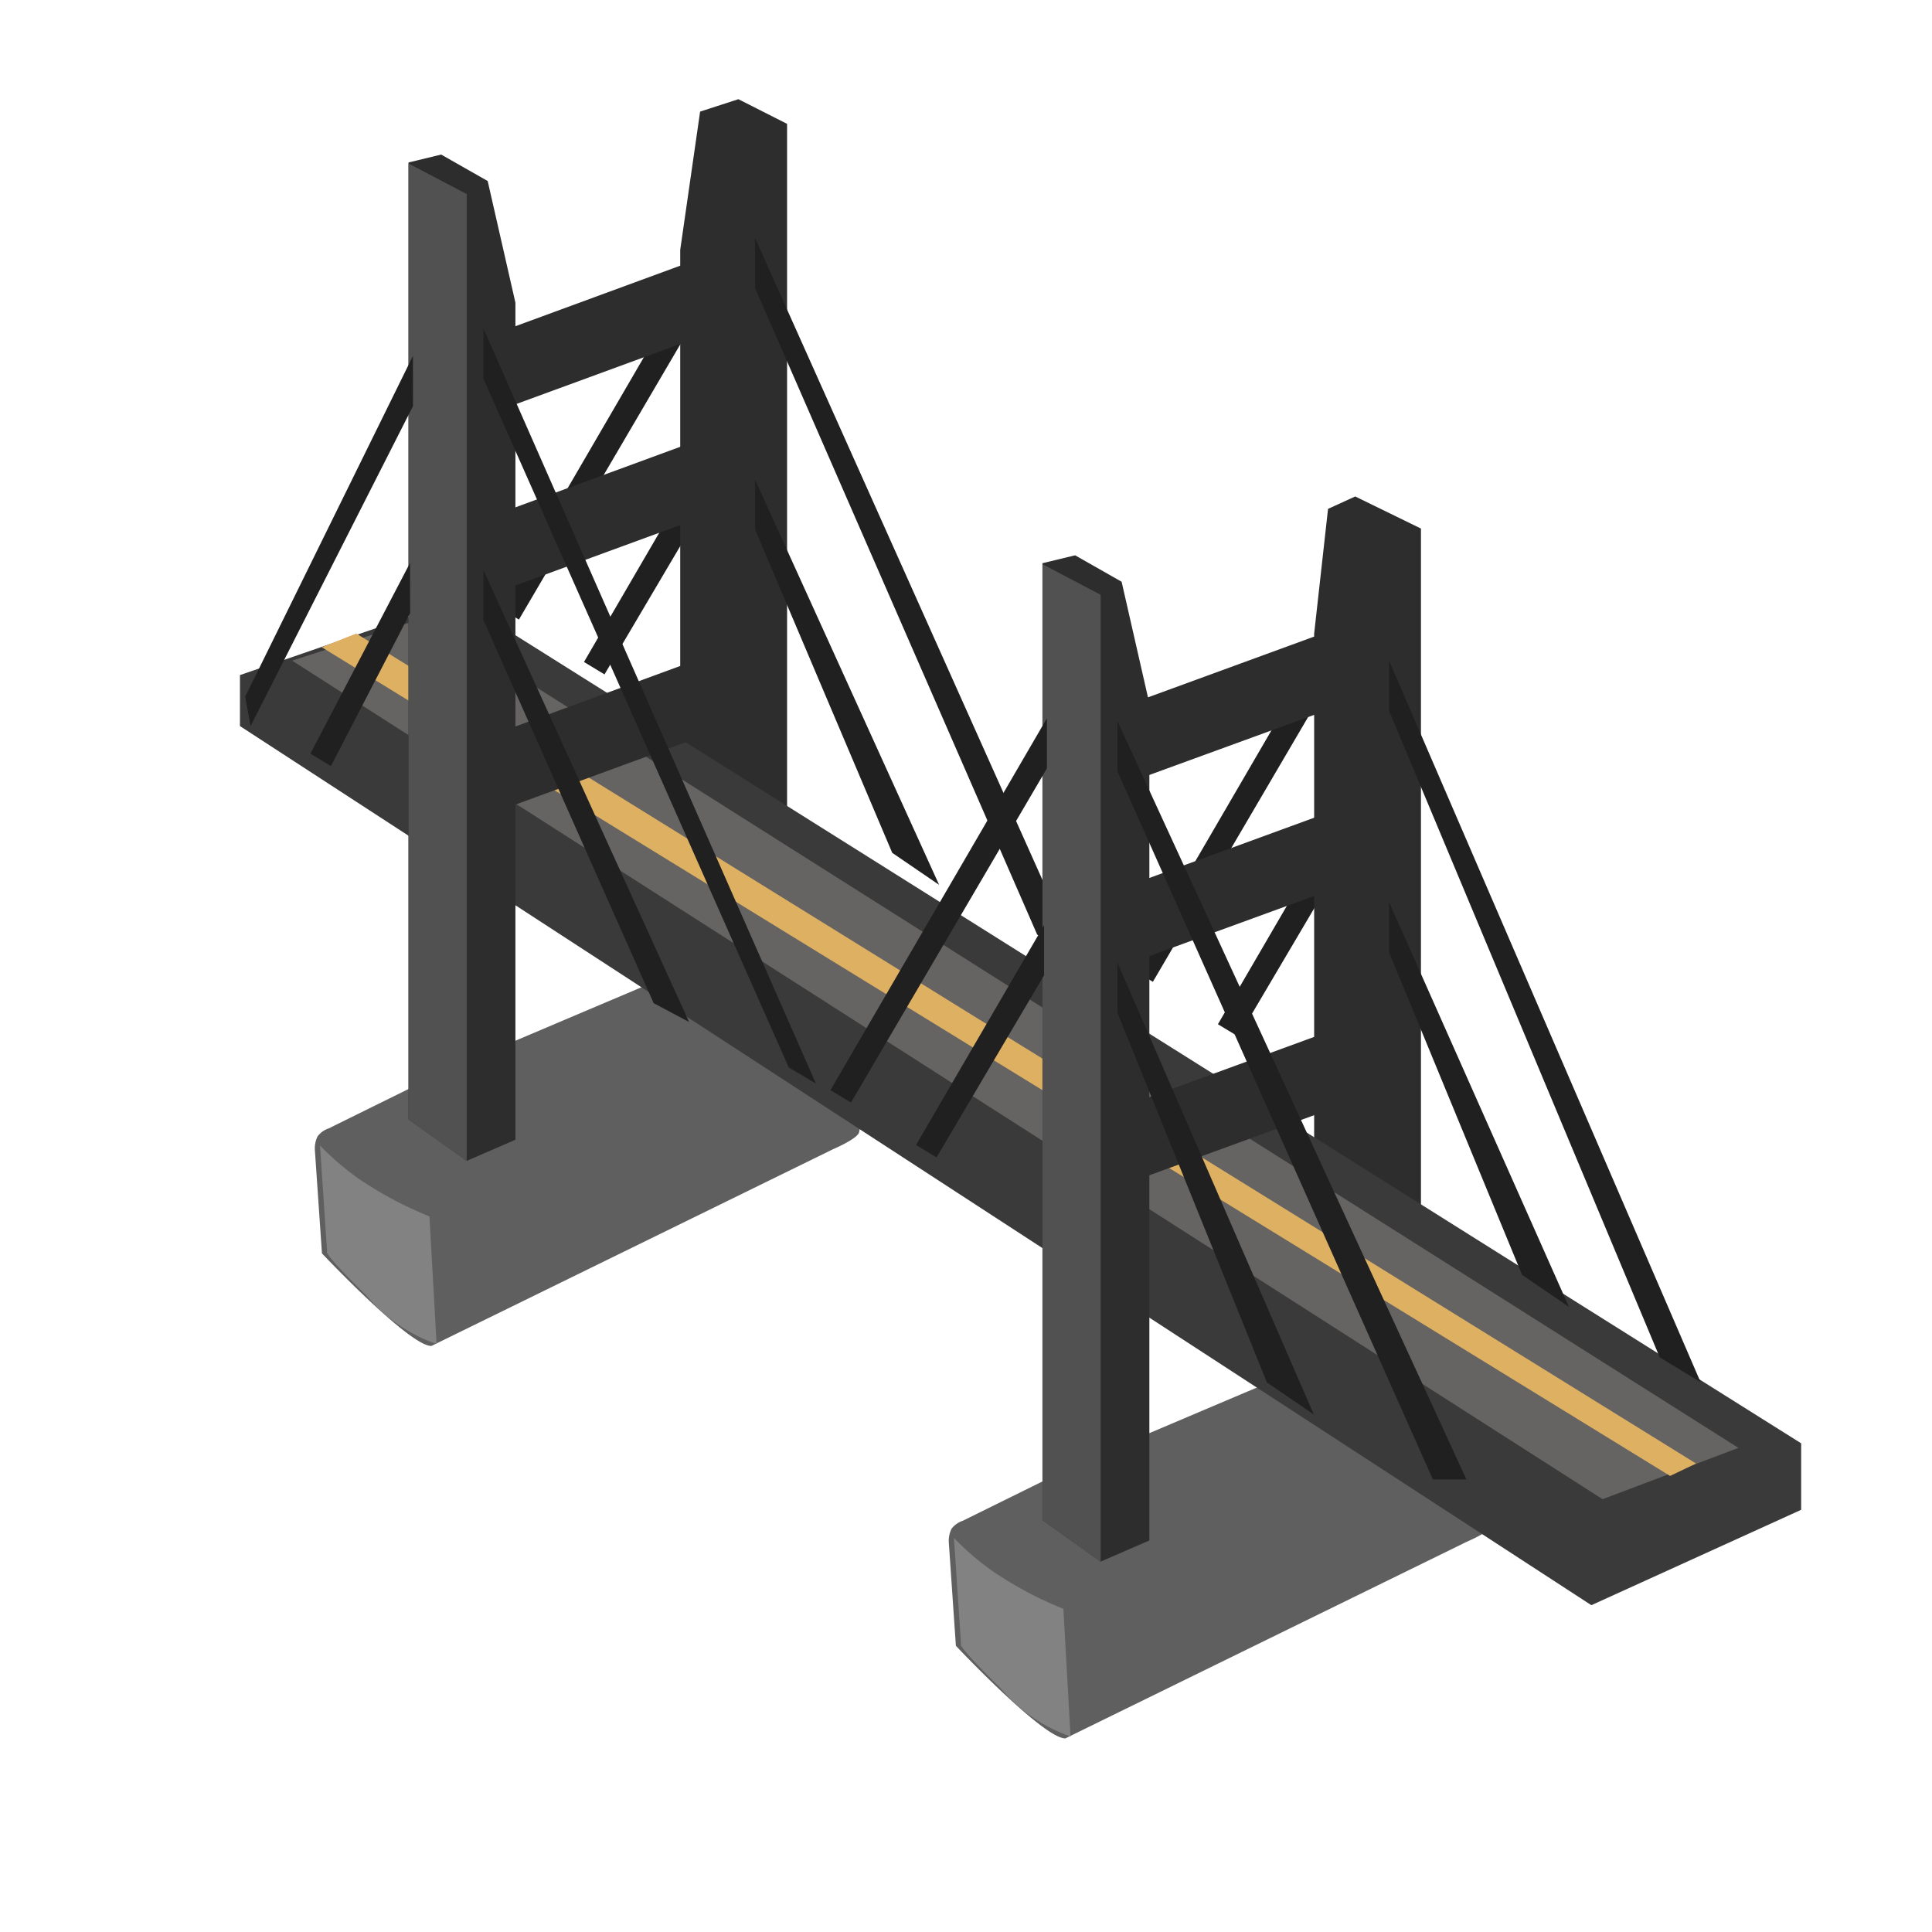 <svg xmlns="http://www.w3.org/2000/svg" xmlns:xlink="http://www.w3.org/1999/xlink" width="64" height="64" viewBox="0 0 64 64"><defs><clipPath id="b"><rect width="64" height="64"/></clipPath></defs><g id="a"><path d="M3167.481-1121.545l-6.49,11.069-.68-.411,7.17-12.319Z" transform="translate(-3122.801 1143)" fill="#202020"/><path d="M3167.481-1121.545l-6.49,11.069-.68-.411,7.17-12.319Z" transform="translate(-3143.801 1131)" fill="#202020"/><path d="M3165.387-1116.692l-3.561,6.032-.68-.411,4.241-7.282Z" transform="translate(-3120.801 1145)" fill="#202020"/><path d="M3165.387-1116.692l-3.561,6.032-.68-.411,4.241-7.282Z" transform="translate(-3141.801 1133)" fill="#202020"/><path d="M3155.533-1115.021v-27.613l.46-4.133.9-.411,2.178,1.063v31.77l-1.613.7Z" transform="translate(-3112 1163.624)" fill="#2d2d2d"/><path d="M3155.533-1115.021v-27.052l.659-4.579,1.268-.411,1.613.817v31.9l-1.613.7Z" transform="translate(-3133 1150.349)" fill="#2d2d2d"/><path d="M2517.031-1004.649a.908.908,0,0,0-.089.478l.233,3.4s2.906,3.085,3.628,3.066l13.291-6.511s.771-.326.87-.548a3.933,3.933,0,0,0,.1-.956v-2.627a1.167,1.167,0,0,0-.1-.564.713.713,0,0,0-.4-.279l-3.438-1.824-9.67,4.1-4.051,2A.776.776,0,0,0,2517.031-1004.649Z" transform="translate(-2485.51 1055.291)" fill="#5f5f5f"/><path d="M2517.031-1004.649a.908.908,0,0,0-.089.478l.233,3.4s2.906,3.085,3.628,3.066l13.291-6.511s.771-.326.87-.548a3.933,3.933,0,0,0,.1-.956v-2.627a1.167,1.167,0,0,0-.1-.564.713.713,0,0,0-.4-.279l-3.438-1.824-9.67,4.1-4.051,2A.776.776,0,0,0,2517.031-1004.649Z" transform="translate(-2506.51 1042.291)" fill="#5f5f5f"/><path d="M2519.111-1005.344l.234,3.51s-.2-.011,1.307,1.464a5.248,5.248,0,0,0,2.321,1.6l-.237-4.226a12.313,12.313,0,0,1-2.35-1.253A9,9,0,0,1,2519.111-1005.344Z" transform="translate(-2487.51 1056.291)" fill="#828282"/><path d="M2519.111-1005.344l.234,3.51s-.2-.011,1.307,1.464a5.248,5.248,0,0,0,2.321,1.6l-.237-4.226a12.313,12.313,0,0,1-2.35-1.253A9,9,0,0,1,2519.111-1005.344Z" transform="translate(-2508.51 1043.291)" fill="#828282"/><path d="M2368.707-1217.107l-6.95,3.16-44.767-29.122v-1.689l7.248-2.5,44.469,27.949Z" transform="translate(-2309.041 1267.121)" fill="#3a3a3a"/><path d="M2323.049-1242.155l43.41,27.778,4.5-1.7-43.487-27.515Z" transform="translate(-2313.371 1264.04)" fill="#666363"/><path d="M2324.029-1242.6l44.666,27.452.86-.411-44.383-27.495Z" transform="translate(-2313.371 1264.04)" fill="#ddb062"/><path d="M3155.533-1115.021v-31.7l1.081-.262,1.541.876.919,4.032v27.727l-1.613.7Z" transform="translate(-3142 1152.103)" fill="#2d2d2d"/><path d="M3159.073-1139.973l8.841-3.232v2.594l-8.841,3.224Z" transform="translate(-3123 1169.788)" fill="#2d2d2d"/><path d="M3159.073-1139.973l8.841-3.232v2.594l-8.841,3.224Z" transform="translate(-3123 1163.788)" fill="#2d2d2d"/><path d="M3159.073-1139.973l8.8-3.232v2.594l-8.8,3.224Z" transform="translate(-3144 1157.514)" fill="#2d2d2d"/><path d="M3159.073-1139.973l8.8-3.232v2.594l-8.8,3.224Z" transform="translate(-3144 1151.514)" fill="#2d2d2d"/><path d="M3159.073-1139.973l8.841-3.232v2.594l-8.841,3.224Z" transform="translate(-3123 1177.049)" fill="#2d2d2d"/><path d="M3159.073-1139.973l8.8-3.232v2.594l-8.8,3.224Z" transform="translate(-3144 1164.774)" fill="#2d2d2d"/><path d="M3155.533-1114.993v-31.668l1.927,1.012v32.034Z" transform="translate(-3142 1152.077)" fill="#515151"/><path d="M3154.014-1122.456l5.64,12.688,1.173.623-6.813-14.972Z" transform="translate(-3138 1143)" fill="#202020"/><path d="M3154.014-1122.456l4.406,10.687,1.554,1.062-5.959-13.409Z" transform="translate(-3108 1154)" fill="#202020"/><path d="M3154.014-1122.456l4.542,10.707,1.554,1.062-6.1-13.429Z" transform="translate(-3129 1140)" fill="#202020"/><path d="M3154.014-1122.456l10.115,22.817.9.534-11.013-25.012Z" transform="translate(-3138 1135)" fill="#202020"/><path d="M3154.014-1122.456l8.968,21.423,1.351.817-10.319-23.9Z" transform="translate(-3108 1146)" fill="#202020"/><path d="M3154.014-1122.456l9.345,21.418,1.351.817-10.7-23.9Z" transform="translate(-3129 1132)" fill="#202020"/><path d="M3155.533-1115.021v-31.7l1.081-.262,1.541.876.919,4.032v27.727l-1.613.7Z" transform="translate(-3121 1165.378)" fill="#2d2d2d"/><path d="M3155.533-1114.993v-31.668l1.927,1.012v32.034Z" transform="translate(-3121 1165.351)" fill="#515151"/><path d="M3154.014-1122.456l4.955,12.253,1.554,1.062-6.508-14.976Z" transform="translate(-3117 1156)" fill="#202020"/><path d="M3154.014-1122.456l10.452,23.464h1.111l-11.563-25.125Z" transform="translate(-3117 1148)" fill="#202020"/><path d="M3167.481-1121.545l-6.49,11.069-.68-.411,7.17-12.319Z" transform="translate(-3132.801 1147)" fill="#202020"/><path d="M3167.481-1121.545l-5.38,10.6-.176-.981,5.555-11.284Z" transform="translate(-3153.801 1135)" fill="#202020"/><path d="M3165.387-1116.692l-3.561,6.032-.68-.411,4.241-7.282Z" transform="translate(-3130.801 1149)" fill="#202020"/><path d="M3165.387-1116.692l-2.623,5.069-.68-.411,3.3-6.319Z" transform="translate(-3151.801 1137)" fill="#202020"/></g></svg>